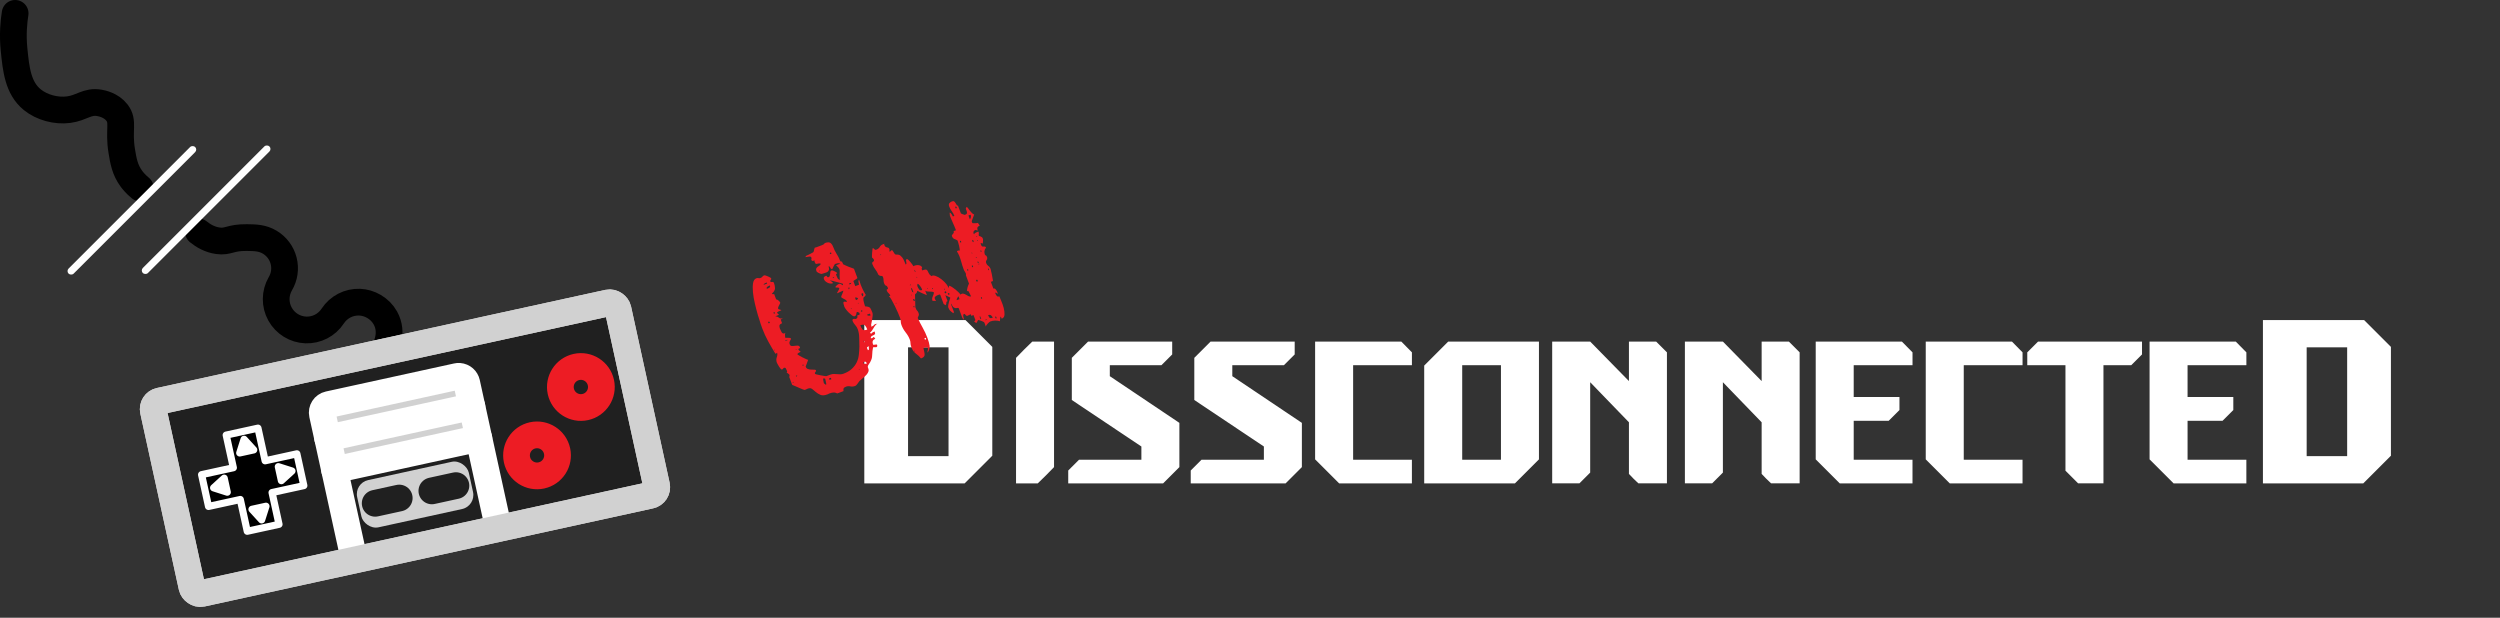 <?xml version="1.0" encoding="UTF-8"?><svg id="b" xmlns="http://www.w3.org/2000/svg" viewBox="0 0 1745.57 431.33"><rect x="0" y="0" width="1745.57" height="431.33" fill="#333333" stroke="none"/><defs><style>.d,.e{fill:#fff;}.f{fill:#ed1c24;}.g{fill:#d1d1d1;}.e,.h{stroke-width:5px;}.e,.h,.i,.j,.k,.l,.m,.n{stroke-linejoin:round;}.e,.h,.l{stroke:#fff;}.i{fill:#202020;}.i,.j,.k,.l,.m,.n{stroke-linecap:round;stroke-width:18.67px;}.i,.n{stroke:#d1d1d1;}.j{stroke:#000;}.j,.k,.l,.m,.n{fill:none;}.k{stroke:#ed1c24;}.m{stroke:#202020;}</style></defs><g id="c"><g><path class="d" d="M674.15,223.5l18.7,18.7v76l-19.3,19.3h-70.07v-114h70.68Zm-40.13,95h28.27v-76h-28.27v76Z"/><path class="d" d="M735.96,238.5v87.65c-2.2,2.29-4.07,4.2-5.61,5.74s-3.46,3.41-5.74,5.61h-15.18v-87.65c2.2-2.29,4.07-4.2,5.61-5.74s3.45-3.41,5.74-5.61h15.18Z"/><path class="d" d="M774.9,262.66l48.58,32.6v30.89l-11.35,11.35h-66.26v-8.98l7.52-7.52h43.56v-9.24l-48.58-32.47v-29.44l11.35-11.35h58.74v8.98l-7.52,7.52h-36.04v7.66Z"/><path class="d" d="M860.43,262.66l48.58,32.6v30.89l-11.35,11.35h-66.26v-8.98l7.52-7.52h43.56v-9.24l-48.58-32.47v-29.44l11.35-11.35h58.74v8.98l-7.52,7.52h-36.04v7.66Z"/><path class="d" d="M944.78,321h41.05v16.5h-50.82l-16.76-16.76v-82.24h60.19c1.5,1.5,2.73,2.75,3.7,3.76,.97,1.01,2.2,2.27,3.7,3.76v8.98h-41.05v66Z"/><path class="d" d="M1074.54,238.5v82.24l-16.76,16.76h-63.36v-82.24l16.76-16.76h63.36Zm-53.59,82.5h27.06v-66h-27.06v66Z"/><path class="d" d="M1156.38,238.5l7.52,7.52v91.48h-19.93c-1.32-1.23-2.44-2.31-3.37-3.23-.92-.92-2-2.05-3.23-3.37v-36.04l-27.06-27.98v63.1l-7.52,7.52h-19.01v-99h26.53l27.06,27.59v-27.59h19.01Z"/><path class="d" d="M1249.04,238.5l7.52,7.52v91.48h-19.93c-1.32-1.23-2.44-2.31-3.37-3.23-.92-.92-2-2.05-3.23-3.37v-36.04l-27.06-27.98v63.1l-7.52,7.52h-19.01v-99h26.53l27.06,27.59v-27.59h19.01Z"/><path class="d" d="M1294.31,255v22.18h31.94v9.11l-7.52,7.52h-24.42v27.19h41.05v16.5h-50.82l-16.76-16.76v-82.24h60.19c1.5,1.5,2.73,2.75,3.7,3.76,.97,1.01,2.2,2.27,3.7,3.76v8.98h-41.05Z"/><path class="d" d="M1371.14,321h41.05v16.5h-50.82l-16.76-16.76v-82.24h60.19c1.5,1.5,2.73,2.75,3.7,3.76,.97,1.01,2.2,2.27,3.7,3.76v8.98h-41.05v66Z"/><path class="d" d="M1495.61,238.5v8.98l-7.52,7.52h-19.4v82.5h-17.69l-8.84-8.84v-73.66h-26.66v-8.98l7.52-7.52h72.6Z"/><path class="d" d="M1527.42,255v22.18h31.94v9.11l-7.52,7.52h-24.42v27.19h41.05v16.5h-50.82l-16.76-16.76v-82.24h60.19c1.5,1.5,2.73,2.75,3.7,3.76,.97,1.01,2.2,2.27,3.7,3.76v8.98h-41.05Z"/><path class="d" d="M1650.71,223.5l18.7,18.7v76l-19.3,19.3h-70.07v-114h70.68Zm-40.13,95h28.27v-76h-28.27v76Z"/></g><g><path class="f" d="M551.05,263.13c.14-.15,.22-.39,.23-.74,.02-.34,0-.56-.02-.64-.06-.17-.37-.46-.91-.89-.55-.43-.93-.69-1.17-.8,.42-.16,.53-.53,.3-1.13-.22-.59-.48-1.15-.77-1.67-.29-.52-.82-.64-1.58-.35-.11,.23-.23,.42-.37,.57-.28,.3-.5,.48-.67,.54-.25,.09-.58-.07-.98-.5-.4-.43-.78-.94-1.15-1.53-.36-.59-.7-1.16-1-1.73-.31-.56-.49-.93-.55-1.1-.47-1.27-.48-2.53-.02-3.76,.46-1.23,.52-2.32,.17-3.25-.02,.2-.15,.37-.39,.51-.24,.14-.49,.25-.74,.35-1.7-2.75-3.37-5.61-5-8.57-1.64-2.96-3.04-6.02-4.21-9.16-.13-.34-.49-1.39-1.1-3.14-.61-1.75-1.27-3.85-1.98-6.29-.71-2.44-1.4-5.06-2.05-7.86-.66-2.8-1.11-5.43-1.35-7.9-.24-2.47-.22-4.6,.08-6.41,.3-1.8,1.08-2.94,2.35-3.41,.51-.19,.98-.22,1.42-.09,.43,.13,.91,.1,1.42-.09,.59-.22,1.03-.53,1.32-.93,.29-.4,.69-.69,1.19-.88,.25-.09,.66-.05,1.21,.13,.55,.18,1.09,.39,1.61,.63,.52,.24,1,.48,1.42,.7,.42,.23,.65,.39,.68,.47,.16,.43,.06,.82-.28,1.19-.35,.37-.47,.68-.38,.94,.19,.51,.62,.69,1.29,.54,.67-.15,1.11,.07,1.33,.66,.47,1.27,.72,2.51,.73,3.71,.01,1.2-.7,2.46-2.15,3.77,.09,.25,.31,.39,.66,.41,.34,.02,.64-.02,.9-.12l1.37,3.69c.6,.07,1.2,.38,1.79,.93,.59,.55,.97,1.04,1.12,1.47,.03,.09-.05,.31-.26,.67-.2,.37-.42,.76-.65,1.18-.23,.42-.41,.85-.54,1.29-.13,.43-.14,.78-.05,1.03,.09,.25,.48,.45,1.16,.58,.68,.13,1.05,.29,1.11,.46-.43,.16-1.05,.42-1.88,.77-.83,.36-1.2,.67-1.11,.92,.16,.43,.4,.75,.72,.96,.32,.22,.52,.41,.58,.58l-2.55,.95c1.01,.11,1.86,.47,2.57,1.07,.71,.61,1.66,.69,2.84,.25l-1.64,1.04,.95,2.55c-1.1,.41-1.72,.91-1.84,1.48-.12,.58-.01,1.33,.34,2.27,.19,.51,.55,1.27,1.07,2.28,.52,1.01,1.25,1.35,2.18,1,.25-.09,.45-.21,.59-.36-.3,.5-.39,1.09-.28,1.77,.11,.68,.14,1.23,.1,1.63,.52,.1,1.28,.13,2.28,.09,1-.03,1.57,.12,1.69,.46,.09,.25,.07,.51-.08,.76-.15,.25-.31,.53-.49,.83-.17,.31-.32,.65-.42,1.02-.1,.38-.04,.86,.18,1.46,.28,.76,.77,1.16,1.46,1.2,.69,.03,1.39-.01,2.12-.14,.73-.12,1.43-.17,2.12-.14,.69,.03,1.18,.43,1.46,1.2,.16,.43-.01,.68-.51,.77-.5,.09-.67,.35-.51,.77,.16,.43,.41,.72,.76,.88,.35,.16,.59,.41,.71,.75-1.1,.41-1.87,.94-2.31,1.58,.18,.22,.61,.55,1.3,.97,.69,.42,1.45,.84,2.28,1.25,.83,.42,1.62,.8,2.38,1.14,.76,.35,1.3,.56,1.61,.63l-1.65,4.53-.03,.3c.28,.76,.79,1.28,1.51,1.54,.72,.26,1.5,.41,2.34,.43,.83,.03,1.56,.05,2.19,.05,.63,0,1.01,.18,1.13,.52,.13,.34,0,.7-.39,1.09-.39,.39-.5,.79-.34,1.22,.06,.17,.49,.35,1.29,.54,.79,.19,1.66,.37,2.6,.55,.94,.18,1.82,.34,2.64,.47,.82,.13,1.27,.18,1.36,.15l2.93-1.09c.85-.31,1.64-.46,2.37-.45,.73,.02,1.47,.06,2.22,.12,.75,.06,1.49,.1,2.22,.12,.73,.02,1.52-.13,2.37-.45,2.37-.88,4.3-2.01,5.77-3.38,1.47-1.37,2.6-2.88,3.39-4.52,.79-1.64,1.28-3.42,1.49-5.34,.21-1.91,.33-3.84,.38-5.79-.04-1.92-.08-3.98-.13-6.18-.05-2.2-.39-4.15-1.02-5.85-.41-1.1-1.02-2.08-1.82-2.94-.8-.86-1.38-1.76-1.73-2.69-.28-.76-.13-1.26,.46-1.48,.42-.16,.73-.18,.92-.05,.19,.12,.5,.1,.92-.05,1.02-.38,1.31-1.16,.86-2.35l1.65-.62c-.03-.08-.04-.23-.01-.43,.04-.4,.03-.69-.03-.86l.05,.13c-.09,.03-.33-.1-.72-.38-.4-.29-.77-.37-1.1-.24-.25,.09-.4,.54-.45,1.33-.04,.79-.45,1.33-1.21,1.61-.43,.16-1-.04-1.74-.58-.74-.55-1.48-1.19-2.24-1.92-.76-.73-1.43-1.5-2.01-2.29-.59-.8-.96-1.4-1.12-1.83-.09-.25-.27-.86-.54-1.83-.26-.96-.18-1.53,.24-1.68,.51-.19,1.11-.12,1.81,.2,.24-.38,.21-.73-.1-1.05-.31-.32-.74-.62-1.28-.9-.54-.28-1.05-.55-1.53-.81-.48-.26-.77-.51-.86-.77-.03-.08,.04-.35,.21-.8,.17-.45,.38-.94,.62-1.46,.24-.52,.42-1,.55-1.44,.13-.43,.18-.69,.15-.78l-4.36,1.91c-.06-.17,.14-.66,.62-1.46,.47-.8,.79-1.38,.95-1.73-.25-.68-.67-.96-1.25-.84-.58,.12-1.12,.03-1.62-.27,.82-1.17,1.69-1.94,2.63-2.28,.42-.16,.85-.12,1.27,.11,.42,.23,.8,.53,1.13,.88,.39-.24,.51-.57,.35-1-.03-.08-.42-.23-1.18-.43-.75-.2-1.64-.45-2.67-.75-1.03-.29-2.05-.56-3.06-.82-1.01-.25-1.78-.42-2.3-.52,.23,.11,.66,.41,1.28,.9,.62,.49,.98,.87,1.07,1.12-1.27,.47-2.57,.38-3.88-.3-1.31-.67-2.14-1.47-2.49-2.41-.25-.68-.23-1.19,.08-1.55,.3-.35,.67-.61,1.09-.77,.34-.13,.55-.13,.64-.02,.09,.11,.19,.27,.32,.46,.12,.2,.25,.34,.38,.44,.13,.1,.41,.07,.83-.09,.34-.13,.57-.41,.7-.84,.13-.43,.21-.92,.25-1.47,.04-.54,.1-1.03,.19-1.45,.09-.42,.34-.71,.77-.86,.25-.1,.58-.07,.97,.07,.39,.14,.82,.33,1.29,.54,.46,.21,.87,.45,1.21,.71,.34,.26,.52,.44,.56,.52-.22,.18-.4,.34-.54,.49-.05,.12-.1,.18-.14,.2-.04,.02-.09,.08-.14,.2l-.08,.17c.06,.17,.19,.44,.37,.8,.18,.37,.39,.85,.61,1.44,.16,.43,.43,.78,.83,1.07,.4,.29,.81,.35,1.23,.19-.25,.09-.4-.16-.44-.78-.04-.61-.06-1.33-.07-2.15-.01-.81,0-1.62,.05-2.41,.04-.79,.02-1.31-.08-1.56-.25-.68-.55-1.22-.89-1.62-.34-.4-.87-.91-1.58-1.52l2.93-1.09c-.5-.3-1.07-.4-1.71-.31-.64,.09-1.22,.24-1.73,.43-.34,.13-.75,.71-1.23,1.76-.48,1.05-.77,1.69-.88,1.92-.49,0-.82-.13-1-.35-.18-.22-.32-.46-.41-.72-.09-.25-.22-.47-.39-.65-.16-.18-.43-.25-.8-.21,.33,1.14,.4,1.98,.22,2.53-.18,.55-.5,.98-.96,1.3-.46,.32-1.05,.56-1.76,.73-.71,.17-1.45,.39-2.21,.68-.34,.13-1.01-.06-2.02-.55-1.01-.5-1.57-.91-1.7-1.25-.32-.85-.37-1.5-.15-1.97,.21-.46,.53-.85,.95-1.15,.42-.3,.86-.61,1.32-.93,.46-.32,.74-.73,.84-1.25-.55-.18-1.03-.24-1.45-.19-.41,.06-.77,.14-1.07,.25-.3,.11-.58,.12-.86,.03-.28-.09-.54-.48-.79-1.16-.25-.68-.33-1.13-.22-1.37-.17,.06-.29,.13-.36,.21-.07,.08-.15,.13-.23,.16-.76,.28-1.26,.13-1.48-.47-.16-.42-.18-.73-.05-.92,.12-.19,.12-.46,0-.79-.25-.68-.87-.91-1.85-.69-.98,.22-1.76,.34-2.33,.36l.4-.87c.34-.13,1.12-.49,2.35-1.09,1.23-.6,1.99-1.01,2.3-1.22,.51-.19,.81-.67,.92-1.43,.1-.76,.29-1.43,.55-2.02,.2,.02,.56-.06,1.07-.25,.51-.19,1.06-.39,1.65-.62,.85-.32,1.7-.63,2.55-.95,.85-.32,1.41-.76,1.67-1.35,1.87-.69,3.21-.73,4.01-.12,.81,.62,1.44,1.52,1.88,2.71,.63,1.7,1.42,3.31,2.38,4.84,.95,1.53,1.56,2.63,1.81,3.31,.41,1.1,.72,1.74,.92,1.9,.21,.16,.37,.22,.5,.17,.13-.05,.29,.01,.5,.18,.21,.17,.5,.76,.88,1.77,.35,.16,.88,.42,1.6,.78,.71,.36,1.46,.69,2.25,.98,.78,.29,1.54,.56,2.26,.82,.73,.26,1.2,.45,1.44,.55l2.42,6.49c-.41,.44-1,.88-1.76,1.31-.76,.43-1.11,.73-1.04,.9l1.28,3.44,2.67-.99c-.16-.42-.3-1.05-.41-1.88-.12-.83,.04-1.32,.46-1.48,.16,.43,.31,.9,.46,1.42,.15,.53,.33,1.09,.55,1.68,.47,1.27,1.02,2.54,1.64,3.81,.62,1.27,1.27,2.45,1.97,3.54-.32,.7-.64,1.13-.96,1.3-.32,.17-.55,.42-.66,.75-.12,.33-.12,.91,0,1.74,.11,.83,.49,2.23,1.13,4.22,1.98,.13,3.19,.53,3.63,1.19,.44,.66,.94,1.75,1.51,3.28,.19,.51,.24,1.22,.14,2.12-.1,.91-.22,1.82-.36,2.74-.14,.92-.3,1.73-.47,2.42-.18,.69-.25,1.08-.22,1.17,.19,.51,.2,.87,.04,1.07-.17,.21,.05,.2,.64-.02,.68-.25,1.08-.52,1.22-.82,.13-.29,.54-.56,1.22-.82,.2,.02,.39,0,.56-.06l.76-.28c-1.09,.7-1.99,1.73-2.69,3.1-.7,1.37-1.56,2.49-2.59,3.36l.84,.7c.33-.41,.71-.75,1.15-1.01,.43-.26,.86-.47,1.29-.62,.35,.94,.41,1.56,.19,1.88-.22,.32-.54,.56-.96,.72-.43,.16-.83,.36-1.23,.6-.39,.24-.65,.73-.77,1.44,.03,.09,.19,.12,.48,.11,.12,.05,.26,.05,.43-.01l.25-.09c.17-.06,.28-.15,.33-.27l.41-.44c.25-.1,.52,.05,.81,.42,.29,.38,.46,.65,.52,.82-1.78,.66-2.31,1.97-1.58,3.92,.06,.17,.24,.25,.52,.24,.29,0,.58-.05,.9-.12,.31-.07,.61-.11,.9-.12,.29,0,.48,.11,.57,.37,.06,.17,.09,.43,.07,.77-.02,.35-.24,.6-.66,.75-.17,.06-.51,.07-1.01,.01-.5-.05-.93-.02-1.26,.11-.22,.95-.37,1.8-.43,2.55-.06,.75-.11,1.47-.14,2.15-.03,.69-.09,1.39-.16,2.09-.08,.71-.3,1.47-.67,2.28-.34,.9-.87,1.82-1.58,2.76-.71,.94-.88,1.78-.52,2.51,.43,.9,.52,1.74,.28,2.5-.25,.77-.69,1.51-1.34,2.24-.65,.72-1.42,1.44-2.31,2.16-.89,.72-1.77,1.48-2.63,2.28-.28,.3-.71,.89-1.29,1.79-.59,.89-1.18,1.45-1.77,1.67-1.19,.44-2.29,.54-3.3,.28-1.01-.25-2.03-.19-3.04,.19-.94,.35-1.49,.75-1.66,1.2-.17,.45-.2,1.09-.08,1.92l-4.33,1.61c-.96-.51-1.89-.72-2.77-.64-.89,.09-1.79,.31-2.73,.65-.17,.06-.37,.16-.61,.3-.24,.14-.49,.25-.74,.35-2.04,.76-3.66,.88-4.87,.36-1.21-.52-2.27-1.16-3.18-1.93-.92-.77-1.79-1.49-2.61-2.15-.82-.66-1.83-.77-3.02-.33-.34,.13-.65,.27-.93,.42-.28,.15-.63,.31-1.06,.47-.25,.09-.72,0-1.41-.27-.68-.28-1.48-.61-2.4-.99-.92-.38-1.84-.79-2.77-1.21-.93-.43-1.73-.76-2.4-.99l-2.08-5.6Zm-15.69-65.9c-.17,.06-.56,.24-1.19,.51-.62,.28-.94,.66-.95,1.15l2.42-.9-.28-.76Zm2.22,2.07c-.68,.25-1.27,.55-1.77,.88-.51,.33-.63,.84-.38,1.52,.68-.25,1.27-.54,1.77-.88,.5-.33,.63-.84,.38-1.52Zm-.89,25.26c-.34,.13-.43,.4-.27,.83,.13,.34,.36,.45,.7,.32,.34-.13,.45-.36,.32-.7-.16-.42-.41-.57-.75-.45Zm3.64-6.57c-.25,.09-.32,.31-.19,.65,.13,.34,.32,.46,.57,.37,.34-.13,.45-.36,.32-.7-.13-.34-.36-.45-.7-.32Zm.6,26.15c-.34,.13-.49,.23-.46,.32,.06,.17,.18,.22,.35,.16,.17-.06,.22-.18,.16-.35l-.05-.13Zm7.57-6.15l1.78-.66c-.97-.02-1.63,.03-1.97,.15l.19,.51Zm5.16,28.66c-.17,.06-.22,.18-.16,.35,.09,.25,.23,.35,.4,.29,.11-.23,.14-.39,.11-.48-.06-.17-.18-.22-.35-.16Zm2.47-22.95l-.3-.03c-.08,.03-.15,.11-.21,.22l-.13,.05c.06,.17,.22,.21,.48,.11,.17-.06,.22-.18,.16-.35Zm-.19,19.35c.34-.13,.6-.46,.78-1.02l-1.02,.38,.24,.64Zm4.55-7.64l.64-.24-.24-.64-.64,.24,.24,.64Zm11.63-66.5c-.25,.09-.35,.23-.29,.4,.06,.17,.22,.21,.48,.11,.08-.03,.1-.13,.03-.3-.06-.17-.14-.24-.22-.21Zm3.19,78.67c.41,.33,.68,.59,.8,.79,.12,.19,.39,.22,.82,.06l.03-.3-.77-3.63c-.08,.03-.23-.03-.44-.2-.21-.16-.52-.17-.95,0-.09,.03-.07,.46,.04,1.29,.11,.83,.24,1.41,.36,1.75l.1,.25Zm3.92-2.33l1.27-.47-.38-1.02-1.27,.47,.38,1.02Zm.54-88.9c-.34,.13-.45,.36-.32,.7,.13,.34,.36,.45,.7,.32,.34-.13,.45-.36,.32-.7-.13-.34-.36-.45-.7-.32Zm1.86,17.86c.42-.16,.74-.47,.96-.94l-1.15,.43,.19,.51Zm11.01,7.79c.48-.27,.61-.71,.38-1.3l-.76,.28,.38,1.02Zm.96-4.42c-.17,.06-.33,.15-.49,.25-.15,.11-.27,.32-.34,.64,.12,.05,.22,.06,.3,.03,.12,.05,.26,.05,.43-.02,.17-.06,.35-.15,.55-.28,.2-.12,.31-.38,.36-.79l-.38,.14-.25,.09c-.09,.03-.14,0-.17-.08Zm.66,17.73c-.17,.06-.24,.14-.21,.22,.09,.25,.23,.35,.4,.29,.17-.06,.22-.18,.16-.35l-.35-.16Zm3.37-5.75c.17-.06,.46-.19,.87-.4,.41-.2,.59-.48,.55-.86-.06-.17-.31-.32-.75-.45-.44-.13-.74-.16-.91-.1l-.17-.08-.21,.22,.62,1.66Zm2.05,1.99c-.03-.08-.17-.08-.43,.02-.25,.09-.37,.19-.33,.27,.03,.09,.17,.08,.43-.01,.25-.09,.37-.18,.33-.27Zm.17,46.02c-.17,.06-.24,.14-.21,.22,.09,.25,.23,.35,.4,.29,.08-.03,.1-.13,.03-.3-.06-.17-.14-.24-.22-.21Zm.84-30.46c.47,1.27,.98,2.24,1.52,2.91,.54,.67,1.65,.69,3.35,.06-.44-1.19-.96-2.13-1.56-2.82-.6-.69-1.7-.74-3.31-.14Zm.88-10.47c-.43,.16-.57,.41-.45,.75,.09,.25,.35,.3,.78,.15,.25-.09,.33-.27,.24-.52-.13-.34-.32-.46-.57-.37Zm.44-9.73c.51-.19,.76-.55,.76-1.08,0-.53-.05-.92-.15-1.18l-1.27,.47,.66,1.78Zm.69,31.05l1.2,1.29-.43-1.14-.78-.15Zm.25,15.85c.06,.17,.38,.25,.95,.22,.57-.02,1.03-.09,1.37-.22-.41-1.1-1-1.51-1.76-1.23-.59,.22-.78,.63-.56,1.22Zm3.16-11.76c-.68,.25-.91,.61-.69,1.06,.22,.45,.42,.93,.61,1.44,.34-.13,.54-.3,.61-.51,.06-.22,.07-.46,.02-.73-.05-.27-.08-.53-.07-.77,0-.24,.11-.5,.3-.76l-.76,.28Zm-.77-22.32c.16,.43,.51,.66,1.06,.69,.54,.04,1.03-.02,1.46-.18l-.47-1.27-2.04,.76Z"/><path class="f" d="M684.19,157.49c-.68,.25-1.2,.62-1.55,1.08-.36,.47-.34,1.22,.04,2.23l-.51,.19c-.03-.08-.14-.19-.33-.31-.19-.12-.37-.15-.54-.09l-.17-.08c-1.36,.51-1.78,1.44-1.28,2.79,.03,.09,.08,.14,.13,.17,.06,.03,.1,.08,.13,.17,.18-.55,.62-.98,1.33-1.29,.71-.31,1.27-.54,1.69-.7l.28,.76c.03,.09,.04,.37,.03,.86-.01,.49-.04,.79-.1,.91l.05,.13,.14,.38c.2,.02,.59,.17,1.18,.43,.58,.27,.95,.47,1.09,.61l.14,.38,.1,.25c.03,.09,.09,.11,.17,.08,.19,.51,.25,1.05,.16,1.6-.08,.56-.12,1.23-.12,2l-1.6-.42c.03,.09,.09,.31,.17,.66,.08,.36,.16,.62,.22,.79,.19,.51,.43,.83,.72,.96,.29,.14,.57,.18,.84,.12,.27-.05,.56-.06,.86-.03,.3,.03,.62,.23,.94,.59,.06,.17,.03,.33-.11,.48-.14,.15-.23,.28-.29,.4-.79,1.26-.9,2.65-.33,4.18,.03,.09,.19,.27,.49,.54,.15,.14,.32,.22,.52,.24l.09,.25c.03,.09,.08,.16,.16,.23,.07,.07,.13,.15,.16,.23,.35,.93,.27,1.71-.22,2.33-.49,.62-.6,1.31-.32,2.07,.32,.85,.83,1.53,1.55,2.03,.72,.51,1.25,1.23,1.6,2.16,.06,.17,.12,.46,.18,.87,.06,.41,.1,.66,.13,.75,.16,.43,.31,1.02,.45,1.79,.14,.77,.27,1.52,.4,2.24,.13,.73,.24,1.36,.35,1.9,.1,.54,.11,.83,.03,.86l-1.4,.52,1.75,4.71c.59-.22,1.15-.02,1.67,.61,.52,.63,.93,1.32,1.21,2.09-.02,.2,0,.39,.06,.56-.05,.12-.05,.26,.01,.43l.05,.13c-.15-.14-.37-.34-.67-.62-.3-.27-.55-.42-.75-.45,.03,.08-.08,.17-.33,.27,.25,.68,.59,1.33,1.01,1.94,.42,.62,1.06,.77,1.91,.45,.28,.76,.76,1.92,1.43,3.45,.67,1.54,1.21,3.12,1.63,4.76,.41,1.64,.6,3.16,.54,4.58-.05,1.42-.71,2.37-1.99,2.84l-.52-1.4-.38,.14-.33,3.02c-.98-.31-2.08-.46-3.28-.45-1.2,.01-2.31,.21-3.33,.59-.43,.16-1,.61-1.74,1.37-.73,.76-1.26,1.48-1.58,2.18-.04-.37-.2-.94-.49-1.7-.28-.76-.5-1.21-.65-1.35-.03-.08-.27-.21-.72-.38-.45-.17-.91-.36-1.37-.58-.47-.21-1.12-.4-1.95-.58-.17,.06-.38,.41-.63,1.03-.25,.63-.46,.97-.63,1.03-.09,.03-.34-.07-.76-.3-.42-.23-.68-.47-.78-.73l.83-.89-1.33-3.56-1.53,.57-.43-1.15c-.68,.25-1.11,.46-1.29,.62-.18,.16-.48,.33-.91,.48-.34,.13-.61,.11-.82-.06-.21-.16-.39-.34-.56-.52-.16-.18-.33-.36-.49-.54-.16-.18-.37-.22-.63-.13-.51,.19-.66,.83-.45,1.91,.21,1.08,.36,1.75,.46,2-.17,.06-.4-.09-.68-.47-.29-.38-.46-.65-.52-.82l-2.42-6.49c-.13-.34-.37-.47-.72-.38-.36,.08-.77,.14-1.24,.17-.47,.03-.99-.14-1.56-.51-.57-.37-1.15-1.21-1.74-2.54l-.25,.1,2.13,5.73-.45,.75c-.91-.63-1.63-1.2-2.17-1.73-.54-.53-.97-1.25-1.32-2.19-.16-.42-.16-1.03-.02-1.81,.14-.78,.32-1.54,.52-2.3,.2-.75,.42-1.41,.64-1.98,.22-.57,.28-.88,.16-.93l-3.37-1.65,1.56,4.2c-.68,.25-.98,.63-.89,1.13,.09,.5-.09,1.07-.52,1.72l-1.36-.94-2.27-6.11c-.16-.42-.47-.55-.94-.38-.47,.17-.79,.29-.95,.36-.85,.32-1.49,.75-1.91,1.29-.43,.55-.16,1.46,.8,2.74l-2.5-.08-.09-.26c-.28-.76-.19-1.69,.27-2.78,.46-1.09,.75-2,.87-2.72-.3-.27-.7-.46-1.22-.56-.52-.1-1.06-.13-1.64-.12-.57,.02-1.16,0-1.76-.07-.6-.06-1.11-.26-1.53-.59l1.18,3.18c-1.02-.39-2.14-.87-3.36-1.43s-2.32-1.09-3.28-1.61l-.59,1.52c-.08,.03-.27,.17-.56,.43-.29,.25-.47,.44-.52,.55l.26,8.89,.38,1.02c.25,.68,.56,1.17,.91,1.47,.35,.3,.67,.84,.96,1.6,.22,.59,.28,1.08,.18,1.46-.1,.38-.37,1.03-.79,1.96,1.09,2.4,2.25,4.69,3.5,6.88,1.25,2.19,2.35,4.56,3.3,7.11,.79,2.12,1.29,3.92,1.5,5.38,.21,1.47-.23,3.08-1.32,4.84l-.09-.25-.09-.25,.4-2.03c.05-.12,0-.32-.15-.6-.15-.28-.25-.47-.28-.55-.68,.25-1.14,.32-1.37,.22-.23-.11-.6-.07-1.11,.12,.03,.08,0,.14-.08,.18-.05,.11-.12,.19-.21,.22,.39,1.3,.66,2.63,.83,3.97,.16,1.34-.57,2.31-2.18,2.91l-.38,.14c-.72-.89-1.4-1.61-2.03-2.14-.64-.54-1.23-1.02-1.77-1.44-.55-.43-1.06-.96-1.54-1.6-.48-.64-.94-1.56-1.38-2.75-.41-1.1-.61-2.02-.59-2.75,.02-.73-.15-1.56-.49-2.5-.63-1.7-1.58-3.35-2.86-4.95-1.27-1.6-2.26-3.34-2.95-5.21-.35-.93-.51-1.77-.49-2.5,.02-.73-.15-1.56-.49-2.5-.35-.93-.86-2.17-1.52-3.71-.67-1.54-1.39-3.08-2.16-4.63-.77-1.55-1.51-2.96-2.23-4.24-.72-1.28-1.34-2.11-1.87-2.49l1.02-.38c-.25-.68-.66-1.25-1.22-1.72-.56-.47-.98-1.08-1.27-1.85-.19-.51-.06-.82,.38-.94,.44-.11,.53-.51,.28-1.19-.28-.76-.69-1.21-1.23-1.35-.54-.14-.98-.68-1.32-1.61-.25-.68-.38-1.4-.38-2.18,0-.77-.12-1.5-.38-2.18-.22-.59-.66-.86-1.32-.81-.66,.05-1.28-.2-1.87-.75-.69-1.58-1.43-2.87-2.24-3.88-.81-1-1.48-2.23-2.02-3.67-.19-.51-.2-.87-.04-1.07,.16-.21,.35-.37,.54-.49,.19-.12,.38-.28,.54-.49,.16-.21,.17-.52,.01-.95l-.19-.51c-.03-.08-.22-.26-.56-.52-.34-.26-.52-.43-.55-.52-.03-.08-.04-.49-.02-1.22,.02-.73,.06-1.47,.12-2.22,.06-.75,.14-1.45,.23-2.11,.09-.66,.18-1.01,.26-1.04,.55,.18,.95,.47,1.19,.86,.24,.39,.7,.46,1.38,.21,1.02-.38,1.78-1,2.28-1.86,.5-.86,1.22-1.47,2.15-1.81l1.15-.43c-.25,.09-.3,.35-.15,.78,.25,.68,.54,1.13,.86,1.35,.32,.22,.66,.36,1.02,.42,.36,.06,.69,.16,.98,.29,.29,.13,.53,.45,.72,.96,.19,.51,.16,.95-.08,1.34,.13,.34,.32,.46,.57,.37l.41-.44,.41-.44c.08-.03,.25-.04,.49-.04,.24,0,.4,.09,.46,.26l1.41,2.23c.36,.45,.79,.62,1.29,.54,.5-.09,1.07-.04,1.72,.16,.65,.19,1.37,.75,2.14,1.67,.78,.92,1.62,2.61,2.54,5.07,.34-.13,.52-.36,.53-.71,.02-.34-.03-.72-.12-1.11-.1-.4-.17-.78-.21-1.15-.04-.37,.15-.63,.57-.79,.25-.09,.6,.07,1.05,.48s.92,.91,1.43,1.5c.51,.58,.96,1.16,1.37,1.74,.41,.57,.66,.99,.75,1.24,.22-.18,.64-.36,1.25-.54,.61-.18,1.23-.26,1.86-.26,.63,0,1.24,.14,1.82,.41,.58,.27,.99,.7,1.21,1.29l-.16,.35-.16,.35c-.05,.12-.06,.22-.03,.3l.38,1.02c1.27-.47,2.14-.67,2.6-.61,.46,.07,.82,.32,1.08,.76,.26,.44,.54,1.01,.85,1.71,.31,.71,.94,1.42,1.88,2.13,.67-.54,1.67-.57,3-.1,1.33,.47,2.65,1.21,3.95,2.23,1.29,1.02,2.43,2.12,3.4,3.3,.97,1.18,1.47,2.21,1.5,3.06l.62-1.83c.67,.24,1.38,.6,2.14,1.09,.76,.49,1.53,1.05,2.29,1.68,.77,.63,1.45,1.25,2.06,1.84,.61,.6,1.05,1.13,1.32,1.61,.75-.57,1.45-.78,2.08-.63,.64,.15,1.23,.39,1.79,.71,.56,.32,1.11,.65,1.67,.97,.56,.32,1.19,.4,1.9,.23l-.1-.25-.05-.13c-.18-.22-.35-.55-.51-.97-.16-.42-.36-.83-.6-1.23-.24-.39-.5-.83-.78-1.31l-.76,.28c-.06-.17-.07-.5-.01-1.01,.05-.5,.16-1.05,.33-1.64,.16-.59,.35-1.14,.54-1.65,.2-.51,.36-.83,.5-.98l-2.13-5.73c-.03-.08-.03-.28,0-.58,.03-.3,.02-.54-.05-.71-.06-.17-.26-.56-.58-1.16-.32-.6-.56-.97-.7-1.11l-.47-1.27c-.54-1.44-.98-2.82-1.32-4.14-.35-1.32-.79-2.7-1.33-4.14l-.24-.64c-.06-.17-.3-.66-.7-1.48-.4-.82-.68-1.29-.82-1.43-.09-.25-.01-.43,.24-.52,.17-.06,.41-.13,.72-.2,.31-.07,.58-.05,.82,.06,.11-.23,.11-.67,.02-1.31-.09-.64-.22-1.32-.39-2.03-.17-.71-.35-1.39-.54-2.04-.2-.65-.35-1.15-.48-1.49l-.09-.25c-.65-.43-1.35-.77-2.12-1.02-.77-.24-1.36-.92-1.77-2.02-.09-.25-.07-.5,.08-.75,.15-.25,.35-.49,.6-.73,.25-.24,.44-.5,.57-.79,.13-.29,.11-.69-.08-1.2l1.65-.62c-.66-1.78-1.36-3.46-2.09-5.02-.73-1.56-1.39-3.15-1.99-4.77l-.19-.51-.15-1.97c.49,.01,.97,.41,1.46,1.2,.49,.79,.76,1.26,.82,1.43l1.02-.38c-.44-1.19-1.04-2.27-1.79-3.25-.75-.98-1.35-2.06-1.79-3.25-.38-1.02-.36-1.8,.07-2.35,.43-.54,1.06-.97,1.91-1.29,.68-.25,1.2-.21,1.57,.14,.37,.35,.68,.74,.94,1.17,.26,.44,.51,.85,.75,1.24,.24,.39,.53,.53,.87,.4l2.04,5.47c.03,.09,.41,.26,1.14,.52,.73,.26,1.25,.43,1.56,.5l.13-.05c.85-.31,1.31-.7,1.38-1.16,.07-.46,.02-.92-.16-1.39-.17-.47-.35-.93-.52-1.4-.17-.47-.05-.92,.36-1.37l.21-.22,.17,.08c.15,.14,.42,.48,.81,1,.39,.53,.82,1.1,1.28,1.7,.46,.6,.96,1.14,1.47,1.63,.52,.48,.99,.79,1.43,.92l-1.73,4.7,.47,1.27c.23,.11,.85,.14,1.85,.11,1-.03,1.67-.11,2.01-.24l1.27,1.85Zm-69.31,20.14c-.2-.02-.26,.07-.18,.29,.08,.21,.2,.29,.37,.22,.14-.15,.18-.29,.14-.41-.05-.13-.16-.16-.33-.1Zm10.71,33.84c-.2-.02-.26,.07-.18,.29,.08,.21,.2,.29,.37,.22,.21-.46,.15-.63-.19-.51Zm9.68-12.15l.64-.24-.28-.76-.35,1Zm1.18,6.66c.11-.23,.05-.31-.16-.23-.21,.08-.29,.2-.22,.37,.15,.14,.26,.19,.35,.16,.08-.03,.1-.13,.03-.3Zm.1-3.23c.13,.34,.24,.64,.33,.89s.4,.43,.92,.53l-1.18-3.18c-.39,.24-.53,.54-.4,.87,.13,.34,.24,.64,.33,.89Zm1.51,7.55l.76-.28-.52-1.4-.76,.28,.52,1.4Zm.12,4.6c.33-.41,.4-.87,.21-1.38l-.64,.24,.43,1.15Zm.43,29.98c-.2-.02-.25,.09-.16,.35,.1,.25,.23,.35,.4,.29,.01-.49-.07-.7-.24-.64Zm.15-55.27l.57,.37-.62-1.66c-.09,.03-.14,.15-.16,.35-.02,.2-.02,.35,.01,.43l.1,.25,.09,.25Zm1.37,3.69c-.2-.02-.25,.1-.16,.35,.1,.26,.23,.35,.4,.29,.05-.11,.05-.26-.02-.43-.06-.17-.14-.24-.22-.21Zm.49,6.77c.22,.59,.58,1.23,1.08,1.92,.5,.69,1.13,.88,1.89,.6,.25-.09,.32-.31,.19-.65-.19-.51-.64-1.26-1.34-2.25-.71-.99-1.31-1.49-1.79-1.51-.13,.43-.2,.75-.23,.95-.02,.2,.05,.51,.2,.94Zm5.36,35.83c-.42,.16-.57,.43-.42,.81,.14,.38,.42,.49,.85,.34,.25-.09,.31-.33,.17-.72-.14-.38-.34-.52-.59-.43Zm2.04-34.24l-.24-.64-.51,.19,.75,.45Zm2.99-.53c-.2-.02-.25,.12-.14,.41,.11,.3,.25,.42,.42,.35,.14-.15,.17-.33,.09-.54-.08-.21-.2-.29-.37-.22Zm8.31,.53c-.2-.02-.25,.09-.16,.35,.09,.25,.23,.35,.4,.29,.27-.58,.19-.79-.24-.64Zm.66,1.78c-.43,.16-.56,.45-.4,.87,.16,.43,.45,.56,.87,.4,.34-.13,.43-.4,.27-.83-.16-.42-.41-.57-.75-.45Zm2.32,1.17c-.43,.16-.57,.43-.42,.81,.14,.38,.42,.49,.85,.34,.25-.09,.31-.33,.17-.72-.14-.38-.34-.53-.59-.43Zm4.79-60.33c-.17,.06-.18,.31-.02,.73,.16,.43,.32,.61,.49,.54,.42-.16,.56-.45,.4-.87-.16-.42-.45-.56-.87-.4Zm2.12,62.55c-.14,.15-.4,.54-.8,1.17-.39,.63-.51,1.16-.35,1.58l1.91-.71-.76-2.04Zm1.24-38.72c-.25,.09-.3,.35-.14,.78,.16,.43,.36,.59,.62,.49s.3-.35,.15-.78c-.16-.42-.37-.59-.62-.49Zm4.94,19.9c-.17,.06-.19,.27-.06,.6,.13,.34,.27,.48,.44,.42,.34-.13,.45-.36,.32-.7-.13-.34-.36-.45-.7-.32Zm1.8-34.87c.8-.97,.98-2.05,.53-3.24l-1.53,.57,.99,2.67Zm1.41,23.25c-.23-.11-.29-.01-.18,.29,.11,.3,.25,.41,.42,.35,.05-.11,.05-.26-.02-.43-.06-.17-.14-.24-.22-.21Zm.26,8.89c-.34,.13-.43,.4-.27,.83,.16,.43,.41,.57,.75,.45,.17-.06,.18-.31,.02-.73-.16-.42-.32-.6-.49-.54Zm.08-17.71c-.17,.06-.16,.35,.03,.86,.19,.51,.37,.73,.54,.67,.34-.13,.42-.44,.23-.95-.19-.51-.46-.7-.79-.57Zm2.37,12.6l.89-.33-.7-.32-.19,.65Zm.57,15.15c-.34,.13-.43,.4-.27,.83,.16,.43,.41,.57,.75,.45,.34-.13,.43-.4,.27-.83-.16-.42-.41-.57-.75-.45Zm-.13-29.95l.76-.28-.95-.22,.19,.51Zm.95,2.55c.11-.23,.03-.3-.22-.21s-.35,.23-.29,.4c.15,.14,.29,.18,.41,.14,.13-.05,.16-.16,.1-.33Zm-.05,14.66c-.17,.06-.18,.29-.04,.67,.14,.38,.3,.54,.47,.48,.25-.09,.31-.33,.17-.71-.14-.38-.34-.53-.6-.43Zm.9,2.42l.22-.95-.51,.19,.28,.76Zm1.05,37.87l.51-.19-.66-1.78-.51,.19,.66,1.78Zm.1-48.01c-.17,.06-.19,.27-.07,.6,.13,.34,.27,.48,.44,.41,.25-.09,.32-.31,.19-.65-.13-.34-.32-.46-.57-.37Zm.4,32.61c-.25,.09-.31,.33-.17,.72,.14,.38,.34,.52,.59,.43s.31-.33,.17-.71c-.14-.38-.34-.53-.6-.43Zm3.14,16.22l.33-.27,.75-.71-1.27,.47,.19,.51Zm1.76-36.16c-.23-.11-.25,.09-.06,.6s.35,.69,.49,.54c.19-.26,.23-.54,.12-.84-.11-.3-.29-.4-.55-.3Zm-.08,32.49c.41,1.1,.83,1.77,1.25,2,.42,.23,1.1,.17,2.04-.18-.22-.59-.61-1.12-1.17-1.59-.56-.46-1.27-.54-2.11-.23Zm5.28,.94c-.34,.13-.42,.42-.25,.89,.17,.47,.43,.64,.77,.51,.17-.06,.17-.33,0-.79-.17-.46-.35-.67-.52-.61Z"/></g><g><g><path class="j" d="M138.56,161.9c3.35,2.73,7.94,5.42,13.56,6.21,7.37,1.03,8.38-2.35,20.16-2.23,6.3,.06,11.06,.25,16.08,3.24,4.83,2.88,8.31,7.55,9.69,13,1.38,5.45,.54,11.22-2.34,16.05-3.76,6.52-3.84,14.55-.19,21.14,3.65,6.59,10.48,10.8,18.01,11.08,7.53,.28,14.66-3.4,18.78-9.71,4.13-6.3,11.25-9.98,18.78-9.7,6.82,.25,14.18,4.16,18.01,11.07,5.76,10.41,.11,20.62-.19,21.14"/><path class="j" d="M10.57,9.33c-.93,5.83-1.82,14.66-.75,25.3,1.38,13.7,2.7,26.79,12.67,34.93,6.75,5.51,16.72,8.15,25.41,7.01,9.33-1.22,12.99-6.27,21.59-4.72,1.43,.26,8.05,1.45,12.16,6.76,4.97,6.42,.9,11.89,3.37,26.91,1.12,6.81,2.15,13.05,6.73,19.26,.69,.94,2.82,3.71,6.17,6.44"/><path class="i" d="M111.47,280.04l313.19-68.53c3.09-.68,6.27,1.87,6.82,4.37l26.94,123.12c.68,3.09-1.28,6.14-4.37,6.82l-313.19,68.52c-3.09,.68-6.27-1.87-6.82-4.37l-26.94-123.12c-.68-3.09,1.28-6.14,4.37-6.82h0Z"/><rect class="g" x="227.57" y="272.17" width="103.11" height="45.42" transform="translate(-56.58 66.47) rotate(-12.34)"/><rect class="g" x="249.95" y="328.43" width="79.79" height="33.76" rx="10" ry="10" transform="translate(-67.11 69.93) rotate(-12.34)"/><path class="l" d="M247.13,389.84l-22-100.53c-.68-3.09,1.28-6.15,4.37-6.82l89.5-19.58c.53-.12,1.08-.18,1.63-.14,2.68,.21,4.7,2.11,5.23,4.5l22,100.53"/><path class="h" d="M207.29,316.88l-22.18,4.85-4.99-22.78-22.18,4.85,4.99,22.78-22.18,4.85,4.85,22.18,22.18-4.85,4.85,22.18,22.18-4.85-4.85-22.18,22.18-4.85-4.85-22.18Z"/><path class="k" d="M388.96,314.9c1.69,7.73-3.2,15.36-10.93,17.05s-15.36-3.2-17.05-10.93c-1.69-7.73,3.2-15.36,10.93-17.05s15.36,3.2,17.05,10.93"/><path class="k" d="M419.57,267.16c1.69,7.73-3.2,15.36-10.93,17.05-7.73,1.69-15.36-3.2-17.05-10.93s3.2-15.36,10.93-17.05c7.73-1.69,15.36,3.2,17.05,10.93"/><path class="m" d="M261.96,351.41l16.79-3.67"/><path class="m" d="M301.54,342.75l16.79-3.67"/><path class="l" d="M228.76,305.9l100.73-22.04"/><path class="l" d="M233.61,328.08l100.73-22.04"/><path class="n" d="M111.47,280.04l313.19-68.53c3.09-.68,6.27,1.87,6.82,4.37l26.94,123.12c.68,3.09-1.28,6.14-4.37,6.82l-313.19,68.52c-3.09,.68-6.27-1.87-6.82-4.37l-26.94-123.12c-.68-3.09,1.28-6.14,4.37-6.82h0Z"/><polygon class="e" points="170.42 306.72 167.38 316.26 177.15 314.12 170.42 306.72"/><polygon class="e" points="203.86 328.87 194.33 325.84 196.47 335.61 203.86 328.87"/><polygon class="e" points="149.15 340.62 158.68 343.66 156.54 333.88 149.15 340.62"/><polygon class="e" points="182.68 363 185.71 353.47 175.94 355.61 182.68 363"/></g><rect class="d" x="81.42" y="143.94" width="125" height="5" rx="2.5" ry="2.5" transform="translate(-61.39 144.66) rotate(-45)"/><rect class="d" x="29.59" y="144.36" width="125" height="5" rx="2.5" ry="2.5" transform="translate(-76.88 108.13) rotate(-45)"/></g></g></svg>